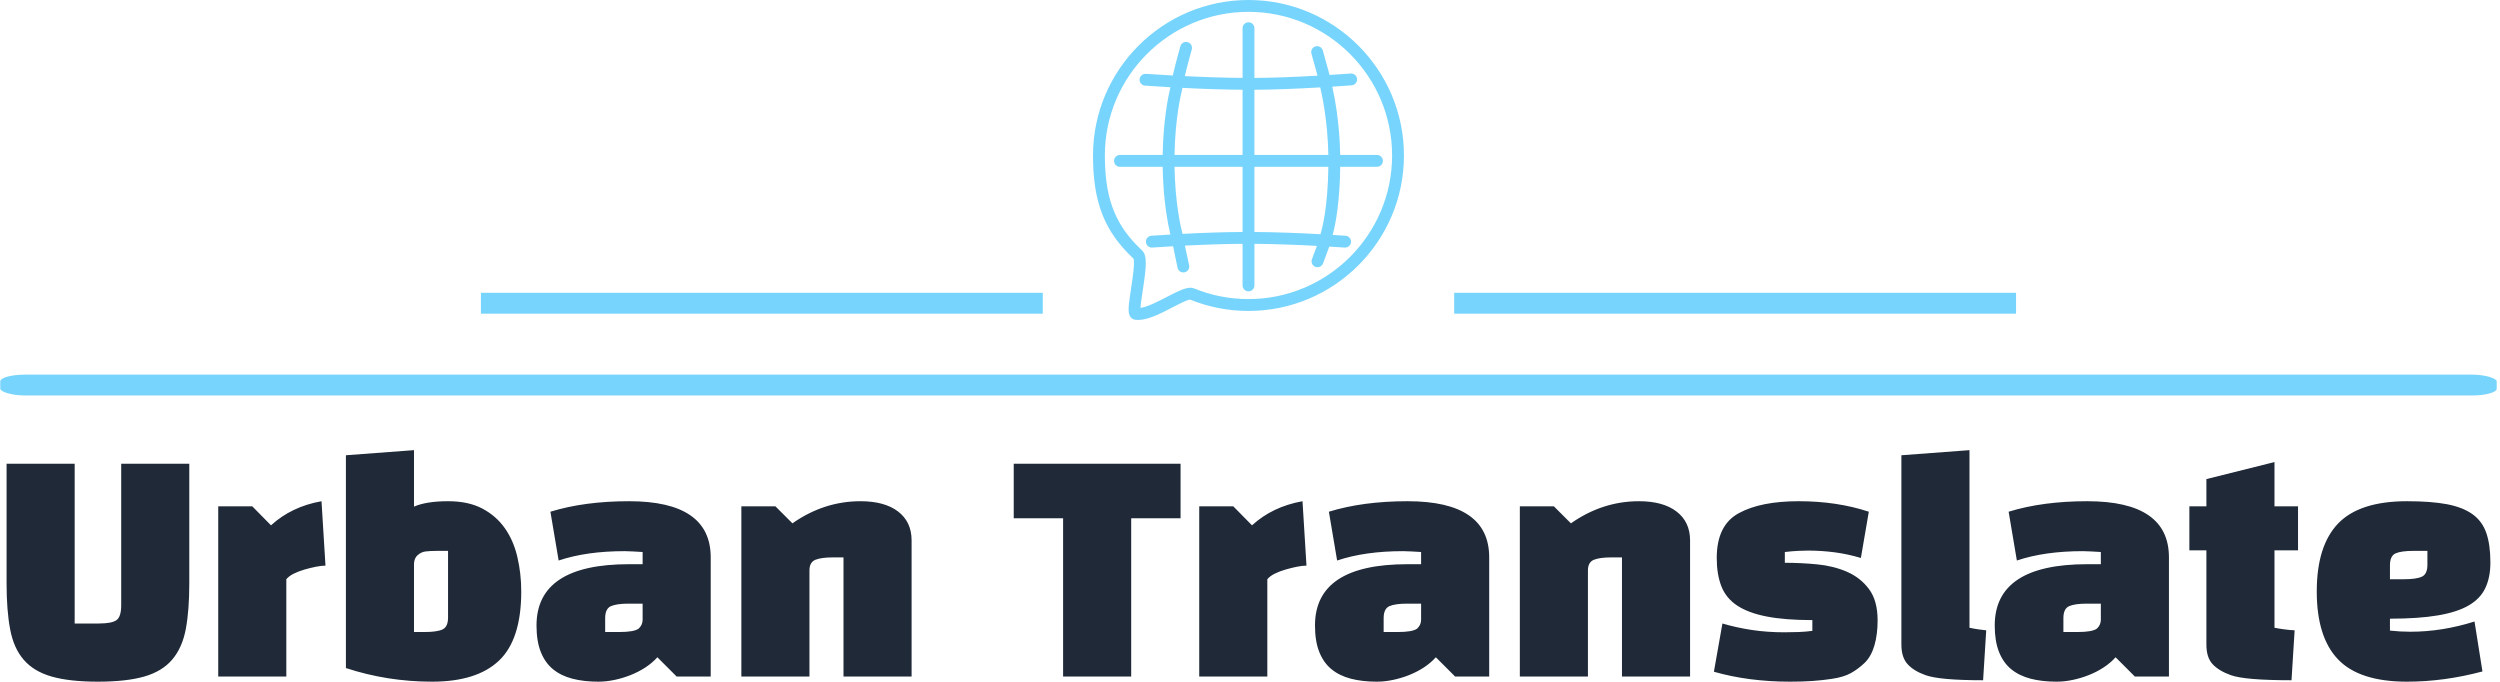 <svg xmlns="http://www.w3.org/2000/svg" version="1.1" xmlns:xlink="http://www.w3.org/1999/xlink" xmlns:svgjs="http://svgjs.dev/svgjs" width="1500" height="409" viewBox="0 0 1500 409"><g transform="matrix(1,0,0,1,-0.909,-0)"><svg viewBox="0 0 396 108" data-background-color="#ffffff" preserveAspectRatio="xMidYMid meet" height="409" width="1500" xmlns="http://www.w3.org/2000/svg" xmlns:xlink="http://www.w3.org/1999/xlink"><g id="tight-bounds" transform="matrix(1,0,0,1,0.24,0)"><svg viewBox="0 0 395.52 108" height="108" width="395.52"><g><svg viewBox="0 0 397.498 108.54" height="108" width="395.52"><g><rect width="397.498" height="3.324" x="0" y="59.649" fill="#77d4fc" opacity="1" stroke-width="0" stroke="transparent" fill-opacity="1" class="rect-qz-0" data-fill-palette-color="secondary" rx="1%" id="qz-0" data-palette-color="#77d4fc"></rect></g><g transform="matrix(1,0,0,1,0.989,71.676)"><svg viewBox="0 0 395.52 36.864" height="36.864" width="395.52"><g id="textblocktransform"><svg viewBox="0 0 395.52 36.864" height="36.864" width="395.52" id="textblock"><g><svg viewBox="0 0 395.52 36.864" height="36.864" width="395.52"><g transform="matrix(1,0,0,1,0,0)"><svg width="395.52" viewBox="2.1 -39.9 437.72 40.8" height="36.864" data-palette-color="#1f2937"><path d="M2.1-16.45L2.1-37.5 14.1-37.5 14.1-9.35 18.35-9.35Q20.65-9.35 21.48-9.95 22.3-10.55 22.3-12.55L22.3-12.55 22.3-37.5 34.3-37.5 34.3-16.45Q34.3-11.65 33.68-8.35 33.05-5.05 31.28-2.98 29.5-0.9 26.35 0 23.2 0.9 18.2 0.9L18.2 0.9Q13.2 0.9 10.05 0 6.9-0.9 5.13-2.95 3.35-5 2.73-8.33 2.1-11.65 2.1-16.45L2.1-16.45ZM51.4 0L39.4 0 39.4-30 45.4-30 48.7-26.65Q52.3-29.95 57.6-30.9L57.6-30.9 58.3-19.55Q57.6-19.55 56.6-19.35 55.6-19.15 54.57-18.85 53.55-18.55 52.7-18.13 51.85-17.7 51.4-17.15L51.4-17.15 51.4 0ZM61.9-1.5L61.9-1.5 61.9-39 73.9-39.9 73.9-29.95Q76.09-30.9 79.9-30.9L79.9-30.9Q83.5-30.9 85.95-29.6 88.4-28.3 89.92-26.13 91.45-23.95 92.12-21.05 92.8-18.15 92.8-15L92.8-15Q92.8-6.55 88.9-2.83 85 0.9 77.09 0.9L77.09 0.9Q69.2 0.9 61.9-1.5ZM73.9-19.9L73.9-19.9 73.9-7.85 75.75-7.85Q77.95-7.85 78.92-8.3 79.9-8.75 79.9-10.4L79.9-10.4 79.9-22.15 78.05-22.15Q76.75-22.15 75.95-22.05 75.15-21.95 74.55-21.4L74.55-21.4Q73.95-20.9 73.9-19.9ZM111.79-30.9L111.79-30.9Q126.19-30.9 126.19-21L126.19-21 126.19 0 120.19 0 116.79-3.4Q115.89-2.4 114.67-1.6 113.44-0.8 112.04-0.25 110.64 0.3 109.19 0.6 107.74 0.9 106.39 0.9L106.39 0.9Q103.84 0.9 101.82 0.38 99.79-0.15 98.39-1.3 96.99-2.45 96.24-4.35 95.49-6.25 95.49-9L95.49-9Q95.49-19.8 111.79-19.8L111.79-19.8 114.19-19.8 114.19-21.95Q113.24-22 112.47-22.05 111.69-22.1 111.04-22.1L111.04-22.1Q104.29-22.1 99.39-20.45L99.39-20.45 97.94-29.05Q103.94-30.9 111.79-30.9ZM107.59-10.3L107.59-10.3 107.59-7.85 110.09-7.85Q112.69-7.85 113.49-8.45L113.49-8.45Q114.19-9.1 114.19-10L114.19-10 114.19-12.85 111.74-12.85Q109.59-12.85 108.59-12.4 107.59-11.95 107.59-10.3ZM131.59 0L131.59-30 137.59-30 140.59-27Q146.14-30.9 152.59-30.9L152.59-30.9Q156.84-30.9 159.22-29.08 161.59-27.25 161.59-24L161.59-24 161.59 0 149.59 0 149.59-21 147.74-21Q145.69-21 144.64-20.58 143.59-20.15 143.59-18.7L143.59-18.7 143.59 0 131.59 0ZM208.99-27.9L208.99-37.5 179.59-37.5 179.59-27.9 188.29-27.9 188.29 0 200.29 0 200.29-27.9 208.99-27.9ZM224.28 0L212.28 0 212.28-30 218.28-30 221.58-26.65Q225.18-29.95 230.48-30.9L230.48-30.9 231.18-19.55Q230.48-19.55 229.48-19.35 228.48-19.15 227.46-18.85 226.43-18.55 225.58-18.13 224.73-17.7 224.28-17.15L224.28-17.15 224.28 0ZM248.98-30.9L248.98-30.9Q263.38-30.9 263.38-21L263.38-21 263.38 0 257.38 0 253.98-3.4Q253.08-2.4 251.86-1.6 250.63-0.8 249.23-0.25 247.83 0.3 246.38 0.6 244.93 0.9 243.58 0.9L243.58 0.9Q241.03 0.9 239.01 0.38 236.98-0.15 235.58-1.3 234.18-2.45 233.43-4.35 232.68-6.25 232.68-9L232.68-9Q232.68-19.8 248.98-19.8L248.98-19.8 251.38-19.8 251.38-21.95Q250.43-22 249.66-22.05 248.88-22.1 248.23-22.1L248.23-22.1Q241.48-22.1 236.58-20.45L236.58-20.45 235.13-29.05Q241.13-30.9 248.98-30.9ZM244.78-10.3L244.78-10.3 244.78-7.85 247.28-7.85Q249.88-7.85 250.68-8.45L250.68-8.45Q251.38-9.1 251.38-10L251.38-10 251.38-12.85 248.93-12.85Q246.78-12.85 245.78-12.4 244.78-11.95 244.78-10.3ZM268.78 0L268.78-30 274.78-30 277.78-27Q283.33-30.9 289.78-30.9L289.78-30.9Q294.03-30.9 296.4-29.08 298.78-27.25 298.78-24L298.78-24 298.78 0 286.78 0 286.78-21 284.93-21Q282.88-21 281.83-20.58 280.78-20.15 280.78-18.7L280.78-18.7 280.78 0 268.78 0ZM307.38-28.8L307.38-28.8Q311.23-30.9 317.93-30.9L317.93-30.9Q324.68-30.9 330.28-29.05L330.28-29.05 328.88-20.9Q326.53-21.6 324.23-21.9 321.93-22.2 319.53-22.2L319.53-22.2Q318.83-22.2 317.8-22.15 316.78-22.1 315.48-21.95L315.48-21.95 315.48-20.05Q318.23-20.05 321.13-19.78 324.03-19.5 326.4-18.48 328.78-17.45 330.3-15.43 331.83-13.4 331.83-9.9L331.83-9.9Q331.83-7.45 331.28-5.53 330.73-3.6 329.58-2.45L329.58-2.45Q328.38-1.3 327.1-0.6 325.83 0.1 323.78 0.4L323.78 0.4Q322.18 0.65 320.35 0.78 318.53 0.9 316.43 0.9L316.43 0.9Q309.08 0.9 302.98-0.85L302.98-0.85 304.48-9.35Q307.03-8.6 309.73-8.2 312.43-7.8 315.38-7.8L315.38-7.8Q316.73-7.8 317.95-7.85 319.18-7.9 320.33-8.05L320.33-8.05 320.33-9.95Q315.53-9.95 312.3-10.58 309.08-11.2 307.1-12.5 305.13-13.8 304.3-15.9 303.48-18 303.48-20.9L303.48-20.9Q303.48-26.7 307.38-28.8ZM336.02-5.65L336.02-39 348.02-39.9 348.02-8.6Q348.97-8.4 349.72-8.3 350.47-8.2 350.97-8.15L350.97-8.15 350.42 0.65Q342.77 0.65 340.27-0.25L340.27-0.25Q338.17-1 337.1-2.2 336.02-3.4 336.02-5.65L336.02-5.65ZM368.77-30.9L368.77-30.9Q383.17-30.9 383.17-21L383.17-21 383.17 0 377.17 0 373.77-3.4Q372.87-2.4 371.65-1.6 370.42-0.8 369.02-0.25 367.62 0.3 366.17 0.6 364.72 0.9 363.37 0.9L363.37 0.9Q360.82 0.9 358.8 0.38 356.77-0.15 355.37-1.3 353.97-2.45 353.22-4.35 352.47-6.25 352.47-9L352.47-9Q352.47-19.8 368.77-19.8L368.77-19.8 371.17-19.8 371.17-21.95Q370.22-22 369.45-22.05 368.67-22.1 368.02-22.1L368.02-22.1Q361.27-22.1 356.37-20.45L356.37-20.45 354.92-29.05Q360.92-30.9 368.77-30.9ZM364.57-10.3L364.57-10.3 364.57-7.85 367.07-7.85Q369.67-7.85 370.47-8.45L370.47-8.45Q371.17-9.1 371.17-10L371.17-10 371.17-12.85 368.72-12.85Q366.57-12.85 365.57-12.4 364.57-11.95 364.57-10.3ZM389.77-5.65L389.77-22.25 386.77-22.25 386.77-30 389.77-30 389.77-34.8 401.77-37.8 401.77-30 405.92-30 405.92-22.25 401.77-22.25 401.77-8.6Q402.52-8.45 403.42-8.33 404.32-8.2 405.32-8.15L405.32-8.15 404.77 0.65Q396.57 0.65 394.07-0.25L394.07-0.25Q391.97-1 390.87-2.18 389.77-3.35 389.77-5.65L389.77-5.65ZM422.12-10.2L422.12-10.2 422.12-8.1Q423.02-8 423.92-7.95 424.82-7.9 425.72-7.9L425.72-7.9Q431.32-7.9 437.02-9.7L437.02-9.7 438.42-0.9Q431.67 0.9 425.12 0.9L425.12 0.9Q416.72 0.9 412.97-3.03 409.22-6.95 409.22-15L409.22-15Q409.22-23.05 412.99-26.98 416.77-30.9 425.12-30.9L425.12-30.9Q429.32-30.9 432.12-30.38 434.92-29.85 436.64-28.63 438.37-27.4 439.09-25.33 439.82-23.25 439.82-20.1L439.82-20.1Q439.82-17.5 438.94-15.63 438.07-13.75 436.02-12.55 433.97-11.35 430.57-10.78 427.17-10.2 422.12-10.2ZM422.12-19.6L422.12-19.6 422.12-17.15 424.57-17.15Q426.77-17.15 427.74-17.6 428.72-18.05 428.72-19.7L428.72-19.7 428.72-22.15 426.27-22.15Q424.07-22.15 423.09-21.7 422.12-21.25 422.12-19.6Z" opacity="1" transform="matrix(1,0,0,1,0,0)" fill="#1f2937" class="wordmark-text-0" data-fill-palette-color="primary" id="text-0"></path></svg></g></svg></g></svg></g></svg></g><g transform="matrix(1,0,0,1,165.994,0)"><svg viewBox="0 0 65.509 50.946" height="50.946" width="65.509"><g><svg xmlns="http://www.w3.org/2000/svg" xmlns:xlink="http://www.w3.org/1999/xlink" version="1.1" x="8" y="0" viewBox="23.75 22.988 52.5 54.024" enable-background="new 0 0 100 100" xml:space="preserve" height="50.946" width="49.509" class="icon-icon-0" data-fill-palette-color="accent" id="icon-0"><g fill="#77d4fc" data-fill-palette-color="accent"><path d="M50 22.988c-14.474 0-26.25 11.775-26.25 26.25 0 7.918 1.919 12.812 6.841 17.425 0.252 0.681-0.182 3.512-0.417 5.046-0.473 3.088-0.585 4.142-0.093 4.802 0.192 0.259 0.47 0.425 0.782 0.468 0.158 0.022 0.322 0.033 0.492 0.033 1.719 0 3.917-1.144 5.857-2.151 1.026-0.534 2.423-1.26 2.917-1.293 3.136 1.274 6.457 1.92 9.871 1.92 14.475 0 26.25-11.775 26.25-26.249C76.25 34.764 64.475 22.988 50 22.988zM50 73.487c-3.178 0-6.268-0.605-9.183-1.8-0.942-0.381-2.235 0.207-4.527 1.398-1.478 0.768-3.28 1.705-4.524 1.892 0.042-0.732 0.234-1.986 0.384-2.966 0.618-4.032 0.792-5.891-0.135-6.755-4.306-4.015-6.098-8.298-6.25-15.056 0-0.018 0.01-0.032 0.01-0.05 0-0.02-0.01-0.037-0.012-0.057-0.005-0.284-0.013-0.564-0.013-0.856 0-13.372 10.878-24.25 24.25-24.25 13.371 0 24.25 10.878 24.25 24.25C74.25 62.609 63.371 73.487 50 73.487z" fill="#77d4fc" data-fill-palette-color="accent"></path><path d="M71.69 49.151h-6.204c-0.097-5.524-0.964-9.877-1.344-11.533 1.106-0.07 2.204-0.145 3.268-0.219 0.551-0.039 0.966-0.518 0.927-1.068s-0.522-0.961-1.067-0.927c-1.163 0.082-2.364 0.162-3.578 0.238l-1.139-4.13c-0.148-0.533-0.703-0.839-1.231-0.694-0.532 0.148-0.843 0.7-0.694 1.231l1.036 3.716c-4.048 0.233-7.625 0.361-10.663 0.382v-8.396c0-0.553-0.448-1-1-1s-1 0.447-1 1v8.39c-3.064-0.025-6.386-0.128-9.753-0.301 0.415-1.778 1.167-4.466 1.176-4.499 0.149-0.532-0.161-1.084-0.693-1.233-0.533-0.151-1.084 0.161-1.233 0.693-0.042 0.148-0.87 3.109-1.276 4.932-1.559-0.086-3.087-0.179-4.542-0.279-0.548-0.037-1.028 0.377-1.067 0.928-0.038 0.552 0.377 1.029 0.928 1.067 1.374 0.095 2.814 0.183 4.28 0.265-0.403 1.671-1.221 5.734-1.309 11.438H28.3c-0.552 0-1 0.448-1 1 0 0.553 0.448 1 1 1h7.211c0.088 5.718 0.905 9.771 1.309 11.438-1.087 0.063-2.165 0.13-3.21 0.204-0.551 0.038-0.966 0.517-0.927 1.067 0.037 0.527 0.476 0.93 0.997 0.93 0.023 0 0.047-0.001 0.071-0.003 1.143-0.08 2.323-0.153 3.518-0.221l0.755 3.633c0.102 0.469 0.516 0.788 0.976 0.788 0.07 0 0.142-0.007 0.213-0.022 0.54-0.117 0.882-0.65 0.765-1.189l-0.72-3.316c3.545-0.184 6.812-0.285 9.743-0.302v7.023c0 0.553 0.448 1 1 1s1-0.447 1-1v-7.023c3.215 0.026 6.817 0.145 10.551 0.346l-0.838 2.26c-0.192 0.518 0.072 1.093 0.59 1.285 0.114 0.043 0.232 0.062 0.348 0.062 0.406 0 0.788-0.249 0.938-0.652l1.051-2.833 2.607 0.163c0.542 0.027 1.025-0.384 1.062-0.935 0.035-0.551-0.384-1.026-0.935-1.062l-2.17-0.136c0.427-1.53 1.209-5.184 1.286-11.506h6.201c0.553 0 1-0.447 1-1C72.69 49.6 72.243 49.151 71.69 49.151zM51 38.147c3.16-0.021 6.89-0.156 11.116-0.404 0.29 1.211 1.264 5.693 1.369 11.408H51V38.147zM38.855 37.824c3.497 0.184 6.958 0.292 10.145 0.317v11.01H37.512C37.61 43.196 38.543 39.05 38.855 37.824zM38.855 62.479c-0.312-1.222-1.246-5.354-1.343-11.327H49v11.007C45.952 62.175 42.55 62.282 38.855 62.479zM62.152 62.535c-3.945-0.221-7.761-0.35-11.152-0.377V51.151h12.488C63.4 58.047 62.442 61.615 62.152 62.535z" fill="#77d4fc" data-fill-palette-color="accent"></path></g></svg></g></svg></g><g><rect width="89.461" height="3.324" y="46.622" x="231.503" fill="#77d4fc" data-fill-palette-color="secondary"></rect><rect width="89.461" height="3.324" y="46.622" x="76.533" fill="#77d4fc" data-fill-palette-color="secondary"></rect></g></svg></g><defs></defs></svg><rect width="395.52" height="108" fill="none" stroke="none" visibility="hidden"></rect></g></svg></g></svg>